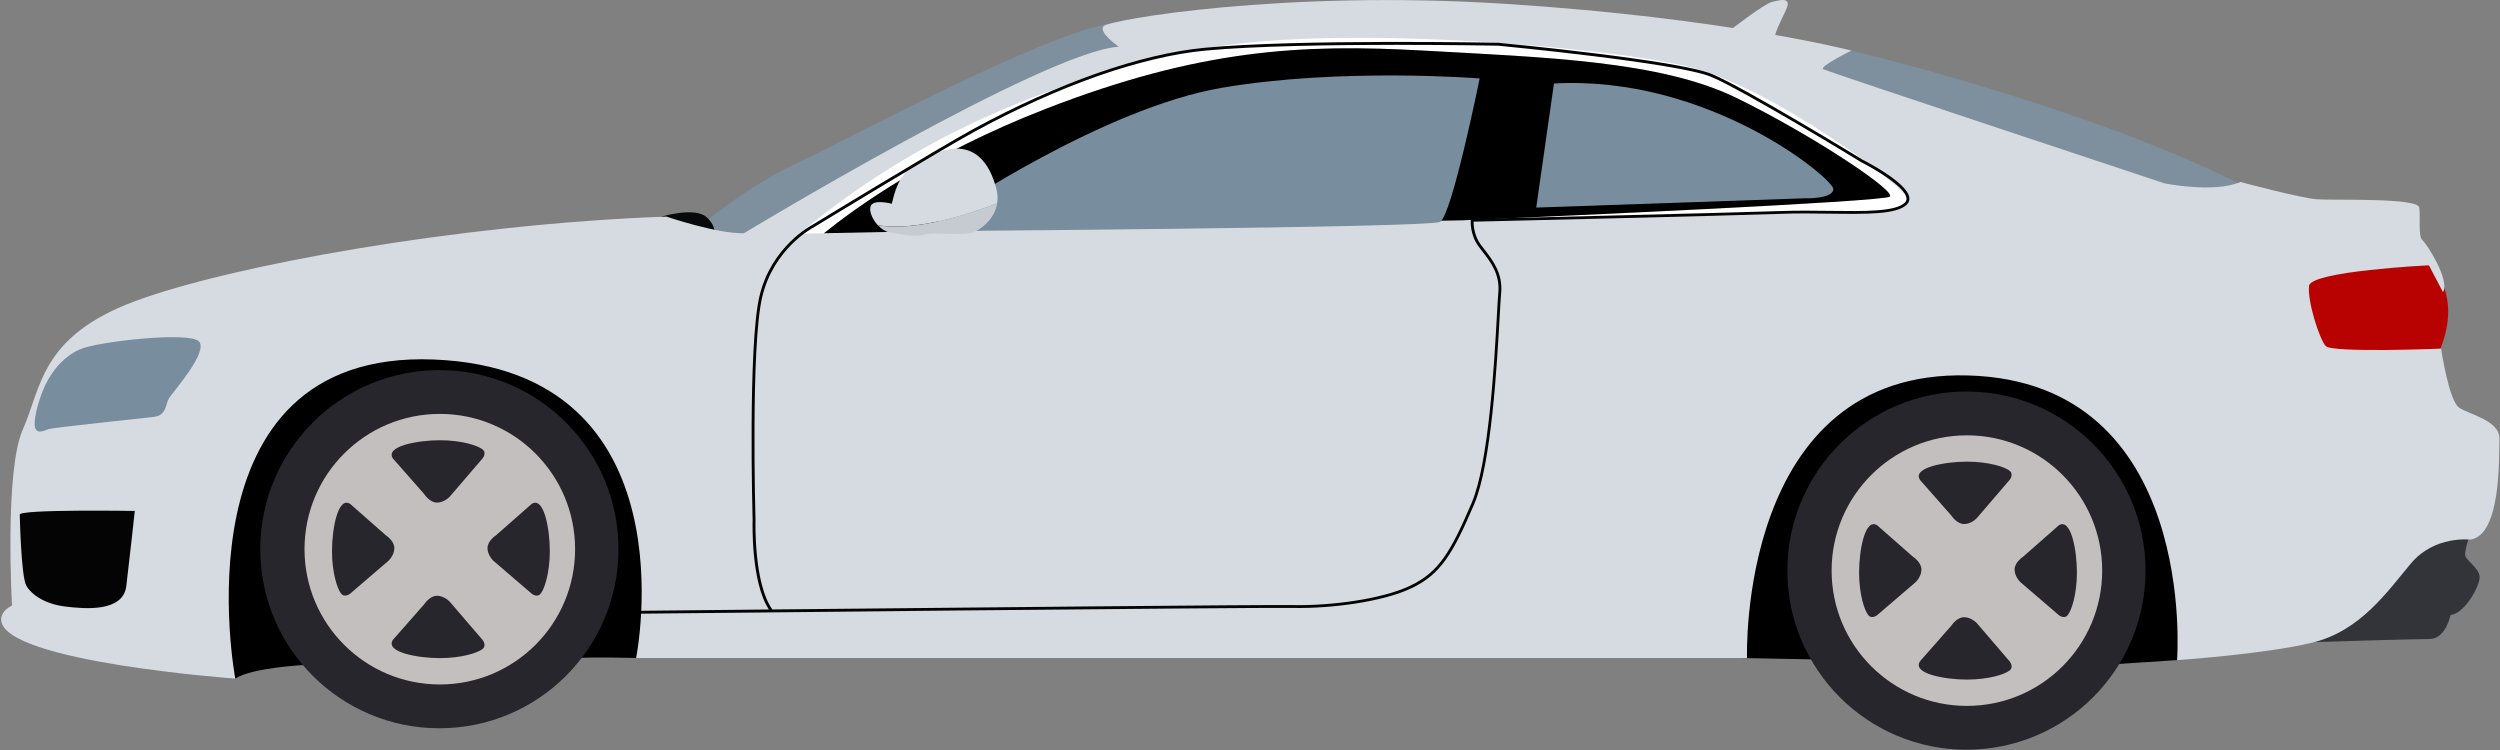 <svg width="990" height="297" viewBox="0 0 990 297" fill="none" xmlns="http://www.w3.org/2000/svg">
<rect x="0" y="0" width="990" height="297" fill="#808080" stroke="none"/>
<g clip-path="url(#clip0_55_1281)">
<path d="M684.458 12.475C684.458 12.475 698.428 1.515 701.818 0.725C705.208 -0.065 707.948 -0.715 707.948 1.635C707.948 3.985 702.078 12.735 702.858 15.995C703.638 19.255 684.458 12.464 684.458 12.464V12.475Z" fill="#D6DBE1"/>
<path d="M881.138 244.364L862.098 261.404L832.468 263.334L689.168 260.564L263.208 256.754L251.908 260.564C251.908 260.564 234.748 260.094 227.748 260.604C220.748 261.124 120.608 263.334 120.608 263.334C120.608 263.334 99.628 264.384 93.178 268.724L74.348 232.814L89.828 146.564C89.828 146.564 139.898 124.894 143.838 124.444C147.778 124.004 224.298 121.794 224.298 121.794L355.228 134.384L748.568 111.174L870.538 114.274L881.158 244.374L881.138 244.364Z" fill="black"/>
<path d="M978.498 210.534C978.498 210.534 975.768 218.014 976.238 220.034C976.718 222.054 981.938 225.144 981.938 228.584C981.938 232.024 976.238 242.834 970.418 243.544C970.418 243.544 968.518 253.044 962.108 253.044C955.698 253.044 913.548 254.354 913.548 254.354C913.548 254.354 959.148 204.364 978.498 210.544V210.534Z" fill="#333439"/>
<path d="M270.718 94.895C270.718 94.895 293.048 75.095 314.878 64.945C336.708 54.795 411.938 13.795 440.268 9.165C468.598 4.535 461.328 31.445 461.328 32.205C461.328 32.965 277.318 137.285 270.718 94.895Z" fill="#7E909E"/>
<path d="M916.077 103.155H958.547L961.848 105.195C961.848 105.195 976.567 116.175 965.147 141.055C953.727 165.935 897.217 138.825 916.087 103.155H916.077Z" fill="#B80201"/>
<path d="M713.368 20.784L733.168 20.024C733.168 20.024 829.298 42.864 889.768 74.334C950.238 105.814 853.478 92.354 853.478 92.354C853.478 92.354 704.748 37.784 713.378 20.784H713.368Z" fill="#7E909E"/>
<path d="M261.798 85.834C261.798 85.834 274.778 81.854 279.598 85.834C284.418 89.814 282.898 94.894 282.898 94.894L261.798 85.834Z" fill="#060A0B"/>
<path d="M93.158 268.725C93.158 268.725 1.738 262.145 0.468 245.645C0.468 245.645 -0.062 242.095 4.758 239.815C4.758 239.815 1.698 186.525 9.058 170.025C16.418 153.525 15.908 133.225 53.468 119.265C91.028 105.305 180.878 88.805 263.878 85.765C263.878 85.765 283.928 92.615 294.588 92.365C294.588 92.365 413.878 20.285 443.068 18.505C443.068 18.505 434.948 12.925 436.978 10.385C439.008 7.845 508.298 -4.085 595.858 1.505C683.418 7.085 733.168 20.035 733.168 20.035C733.168 20.035 720.228 26.385 721.998 27.395C723.778 28.405 857.028 72.575 857.028 72.575C857.028 72.575 876.568 76.635 887.228 72.065C887.228 72.065 910.828 78.415 917.428 78.915C924.028 79.425 957.528 78.155 958.038 82.215C958.548 86.275 957.528 93.635 959.308 95.155C961.088 96.675 970.218 110.895 967.428 115.715L961.848 105.055C961.848 105.055 915.148 107.345 914.388 113.175C913.628 119.015 918.448 134.245 920.988 137.035C923.528 139.825 966.678 138.055 966.678 138.055C966.678 138.055 969.728 158.615 973.788 161.405C977.848 164.195 990.028 166.485 989.778 173.845C989.528 181.205 990.538 211.665 978.358 213.695C978.358 213.695 964.148 211.915 954.758 223.085C945.368 234.255 934.708 249.985 915.418 254.555C896.128 259.125 862.118 261.405 862.118 261.405C862.118 261.405 870.748 151.215 779.378 148.675C688.008 146.135 691.818 260.565 691.818 260.565H251.898C251.898 260.565 275.038 146.425 171.738 142.365C68.438 138.305 93.168 268.725 93.168 268.725H93.158Z" fill="#D6DBE1"/>
<path d="M668.508 26.375C635.088 18.355 525.458 8.995 472.978 20.025C420.508 31.055 366.688 50.775 316.558 92.555L326.288 92.355C338.068 82.815 367.878 61.035 414.158 43.085C475.318 19.355 515.768 17.345 563.558 20.025C611.358 22.705 657.478 24.035 687.558 38.745C717.638 53.455 750.728 75.515 748.388 77.855C746.338 79.905 612.038 85.825 579.358 87.245L745.378 83.885C745.378 83.885 755.738 83.535 755.738 79.195C755.738 74.855 701.928 34.405 668.508 26.385V26.375Z" fill="white"/>
<path d="M687.558 38.745C657.478 24.035 611.348 22.705 563.558 20.025C515.758 17.355 475.318 19.355 414.158 43.085C367.888 61.045 338.068 82.815 326.288 92.355L579.368 87.235C612.048 85.825 746.338 79.905 748.398 77.845C750.738 75.505 717.648 53.445 687.568 38.735L687.558 38.745Z" fill="black"/>
<path d="M376.388 83.875C376.388 83.875 436.888 42.755 484.008 34.735C531.138 26.715 585.948 31.055 585.948 31.055C585.948 31.055 574.918 85.535 570.238 87.875C565.558 90.215 366.438 91.545 366.438 91.545L376.388 83.875Z" fill="#788D9E"/>
<path d="M615.368 33.065L608.348 82.195L714.968 78.515C714.968 78.515 725.998 78.845 725.998 74.835C725.998 70.825 676.868 29.715 615.368 33.055V33.065Z" fill="#788D9E"/>
<path d="M394.878 80.525C395.158 78.795 395.108 76.895 394.578 74.845C392.028 64.935 385.988 55.215 371.548 60.215C357.108 65.215 355.028 73.055 353.148 80.695C353.148 80.695 345.318 78.525 344.658 82.015C344.258 84.115 345.638 87.045 347.648 89.215C362.488 91.595 382.738 85.195 394.878 80.525Z" fill="#D6DBE1"/>
<path d="M347.658 89.205C348.998 90.645 350.628 91.745 352.218 92.015C356.178 92.675 363.258 94.095 365.808 92.955C368.358 91.825 380.718 93.305 384.678 92.235C387.818 91.385 393.808 87.175 394.888 80.525C382.748 85.195 362.508 91.595 347.658 89.215V89.205Z" fill="#C5CBD1"/>
<path d="M31.728 138.345C31.728 138.345 20.778 141.955 15.668 158.265C10.568 174.575 16.788 170.715 19.158 169.965C21.528 169.215 55.628 165.735 60.858 165.105C66.088 164.485 65.468 160.005 66.958 157.635C68.448 155.265 82.648 139.335 78.788 135.225C74.928 131.115 38.078 135.345 31.728 138.335V138.345Z" fill="#788D9E"/>
<path d="M7.828 203.825C7.828 203.825 8.328 228.345 10.438 231.955C12.558 235.565 17.778 239.175 25.748 240.175C33.718 241.175 48.778 242.415 50.018 232.085C51.268 221.755 53.378 202.335 53.378 202.335C53.378 202.335 7.198 201.585 7.818 203.825H7.828Z" fill="#040404"/>
<path d="M253.598 243.005V241.875C254.288 241.875 275.028 241.655 304.488 241.355C297.308 230.415 298.008 206.915 298.038 205.895C298.018 205.245 296.108 136.835 300.738 117.305C305.418 97.605 321.258 89.285 321.418 89.205C321.878 88.925 371.248 58.815 385.388 51.115C419.058 32.775 451.618 21.345 477.048 18.915C513.748 15.415 592.538 16.915 593.328 16.935C596.278 17.215 664.808 23.775 678.048 29.355C691.238 34.915 737.258 63.025 737.718 63.315C738.388 63.655 755.148 72.145 756.078 78.165C756.248 79.275 755.918 80.245 755.088 81.045C751.078 84.955 739.358 84.805 724.518 84.615C718.208 84.535 711.698 84.455 705.168 84.685C684.708 85.415 591.498 87.595 583.538 87.785C583.538 89.195 583.758 93.295 586.398 96.895C586.858 97.525 587.358 98.165 587.868 98.825C591.138 103.035 595.208 108.275 594.448 116.085C594.298 117.675 594.128 120.755 593.888 125.025C592.838 144.035 590.648 183.575 583.788 199.635C575.168 219.805 570.378 227.435 559.028 232.905C547.538 238.435 526.768 241.035 512.198 240.745C498.208 240.455 256.038 242.985 253.588 243.015L253.598 243.005ZM553.978 17.745C528.628 17.745 496.828 18.185 477.168 20.055C451.878 22.465 419.478 33.855 385.938 52.125C371.818 59.815 322.478 89.905 321.978 90.205C321.788 90.305 306.398 98.405 301.848 117.575C297.248 136.955 299.158 205.215 299.178 205.905C299.178 206.195 298.438 231.025 305.858 241.345C378.528 240.615 502.338 239.415 512.228 239.615C526.658 239.905 547.208 237.345 558.548 231.885C569.578 226.575 574.268 219.065 582.758 199.185C589.538 183.315 591.718 143.905 592.768 124.965C593.008 120.685 593.178 117.595 593.328 115.985C594.038 108.625 590.288 103.795 586.978 99.525C586.458 98.855 585.958 98.205 585.488 97.575C581.988 92.815 582.408 87.425 582.428 87.195L582.468 86.695H582.978C583.988 86.655 683.868 84.325 705.138 83.575C711.688 83.345 718.218 83.425 724.538 83.505C738.538 83.685 750.628 83.835 754.308 80.255C754.868 79.715 755.078 79.085 754.968 78.355C754.268 73.835 741.888 66.695 737.178 64.325C736.678 64.015 690.728 35.945 677.618 30.425C664.538 24.915 593.988 18.165 593.278 18.095C592.928 18.095 575.848 17.765 553.978 17.765V17.745Z" fill="#040404"/>
<path d="M244.918 217.475C244.918 256.645 213.168 288.395 173.998 288.395C134.828 288.395 103.078 256.645 103.078 217.475C103.078 178.305 134.828 146.555 173.998 146.555C213.168 146.555 244.918 178.305 244.918 217.475Z" fill="#27262C"/>
<path d="M120.588 217.475C120.588 247.065 144.578 271.045 174.168 271.045C203.758 271.045 227.738 247.065 227.738 217.475C227.738 187.885 203.758 163.905 174.168 163.905C144.578 163.905 120.588 187.885 120.588 217.475Z" fill="#C3BFBE"/>
<path d="M155.578 181.554L167.978 195.644C167.978 195.644 170.118 199.024 173.048 199.024C175.978 199.024 178.118 196.654 178.118 196.654L191.078 181.554C191.078 181.554 192.878 179.414 191.078 177.944C189.278 176.484 182.948 174.334 174.168 174.334C165.388 174.334 152.418 176.704 155.578 181.544V181.554Z" fill="#27262C"/>
<path d="M155.578 253.394L167.978 239.304C167.978 239.304 170.128 235.924 173.048 235.924C175.968 235.924 178.118 238.294 178.118 238.294L191.078 253.394C191.078 253.394 192.878 255.534 191.078 257.004C189.278 258.464 182.948 260.614 174.168 260.614C165.388 260.614 152.418 258.244 155.578 253.404V253.394Z" fill="#27262C"/>
<path d="M210.518 199.565L196.428 211.965C196.428 211.965 193.048 214.105 193.048 217.035C193.048 219.965 195.418 222.105 195.418 222.105L210.518 235.065C210.518 235.065 212.658 236.865 214.118 235.065C215.588 233.265 217.728 226.935 217.728 218.155C217.728 209.375 215.358 196.405 210.508 199.565H210.518Z" fill="#27262C"/>
<path d="M138.688 199.565L152.778 211.965C152.778 211.965 156.158 214.105 156.158 217.035C156.158 219.965 153.788 222.105 153.788 222.105L138.688 235.065C138.688 235.065 136.548 236.865 135.078 235.065C133.618 233.265 131.468 226.935 131.468 218.155C131.468 209.375 133.838 196.405 138.688 199.565Z" fill="#27262C"/>
<path d="M849.638 225.964C849.638 265.134 817.888 296.884 778.718 296.884C739.548 296.884 707.798 265.134 707.798 225.964C707.798 186.794 739.548 155.044 778.718 155.044C817.888 155.044 849.638 186.794 849.638 225.964Z" fill="#27262C"/>
<path d="M725.318 225.965C725.318 255.555 749.308 279.535 778.898 279.535C808.488 279.535 832.468 255.555 832.468 225.965C832.468 196.375 808.488 172.395 778.898 172.395C749.308 172.395 725.318 196.385 725.318 225.965Z" fill="#C3BFBE"/>
<path d="M760.309 190.044L772.709 204.134C772.709 204.134 774.849 207.514 777.779 207.514C780.709 207.514 782.849 205.144 782.849 205.144L795.809 190.034C795.809 190.034 797.609 187.894 795.809 186.424C794.009 184.954 787.679 182.814 778.899 182.814C770.119 182.814 757.149 185.184 760.309 190.024V190.044Z" fill="#27262C"/>
<path d="M760.299 261.885L772.699 247.795C772.699 247.795 774.839 244.415 777.769 244.415C780.699 244.415 782.849 246.785 782.849 246.785L795.809 261.895C795.809 261.895 797.619 264.035 795.809 265.505C794.009 266.965 787.679 269.115 778.899 269.115C770.119 269.115 757.149 266.745 760.309 261.905L760.299 261.885Z" fill="#27262C"/>
<path d="M815.248 208.054L801.158 220.454C801.158 220.454 797.778 222.594 797.778 225.524C797.778 228.454 800.148 230.594 800.148 230.594L815.248 243.554C815.248 243.554 817.388 245.354 818.848 243.554C820.318 241.754 822.458 235.424 822.458 226.644C822.458 217.864 820.088 204.894 815.238 208.054H815.248Z" fill="#27262C"/>
<path d="M743.418 208.054L757.508 220.454C757.508 220.454 760.888 222.594 760.888 225.524C760.888 228.454 758.518 230.594 758.518 230.594L743.418 243.554C743.418 243.554 741.278 245.354 739.808 243.554C738.348 241.754 736.198 235.424 736.198 226.634C736.198 217.844 738.568 204.884 743.418 208.044V208.054Z" fill="#27262C"/>
</g>
<defs>
<clipPath id="clip0_55_1281">
<rect width="989.331" height="296.885" fill="white" transform="translate(0.451)"/>
</clipPath>
</defs>
</svg>
